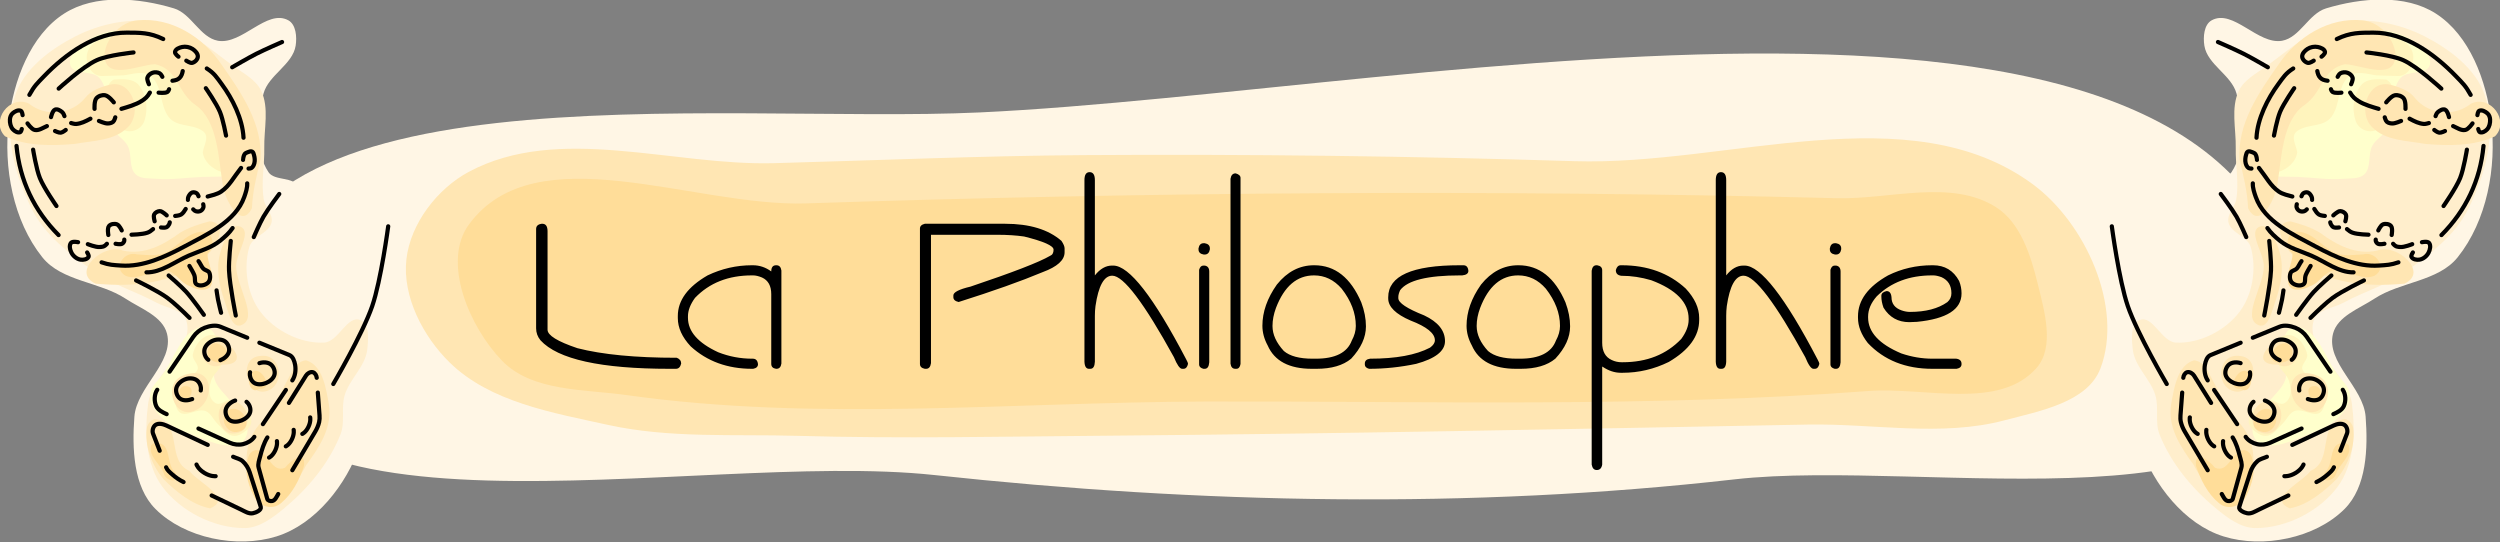 <?xml version="1.0" encoding="UTF-8" standalone="no"?>
<!-- Created with Inkscape (http://www.inkscape.org/) -->

<svg
   width="450.223"
   height="97.623"
   viewBox="0 0 119.121 25.829"
   version="1.1"
   id="svg1"
   inkscape:version="1.3.2 (091e20ef0f, 2023-11-25, custom)"
   sodipodi:docname="la-philosophie.svg"
   xmlns:inkscape="http://www.inkscape.org/namespaces/inkscape"
   xmlns:sodipodi="http://sodipodi.sourceforge.net/DTD/sodipodi-0.dtd"
   xmlns="http://www.w3.org/2000/svg"
   xmlns:svg="http://www.w3.org/2000/svg">
  <rect x="0" y="0" width="119.121" height="25.829" fill="#808080" stroke="none"/>
  <sodipodi:namedview
     id="namedview1"
     pagecolor="#ffffff"
     bordercolor="#666666"
     borderopacity="1.0"
     inkscape:showpageshadow="2"
     inkscape:pageopacity="0.0"
     inkscape:pagecheckerboard="0"
     inkscape:deskcolor="#d1d1d1"
     inkscape:document-units="mm"
     inkscape:zoom="1.2949376"
     inkscape:cx="267.19434"
     inkscape:cy="85.332297"
     inkscape:window-width="636"
     inkscape:window-height="1029"
     inkscape:window-x="640"
     inkscape:window-y="0"
     inkscape:window-maximized="1"
     inkscape:current-layer="layer1"
     showgrid="false" />
  <defs
     id="defs1" />
  <g
     inkscape:label="Layer 1"
     inkscape:groupmode="layer"
     id="layer1"
     transform="translate(-69.612,-124.883)">
    <g
       id="g1"
       inkscape:label="colors">
      <path
         id="path1"
         style="fill:#fff6e5;fill-opacity:1;stroke:none;stroke-width:0.2;stroke-linecap:round;stroke-linejoin:round"
         d="m 179.202,141.366 c -0.603,-21.284 -41.631,-12.118 -62.9,-11.126 -12.559,0.586 -36.736,-2.569 -36.368,9.998 0.341,11.65 22.61,6.029 34.198,7.28 12.638,1.365 25.504,1.64 38.134,0.205 9.167,-1.042 27.198,2.865 26.937,-6.357 z"
         sodipodi:nodetypes="aaaaaa" />
      <path
         id="path8"
         style="fill:#ffe6b3;fill-opacity:1;stroke:none;stroke-width:0.2;stroke-linecap:round;stroke-linejoin:round"
         d="m 169.697,142.433 c 1.101,-2.915 -0.718,-6.926 -3.228,-8.773 -5.869,-4.317 -14.548,-0.869 -21.83,-1.097 -7.796,-0.244 -15.598,-0.342 -23.398,-0.289 -4.918,0.034 -9.832,0.251 -14.749,0.384 -4.845,0.131 -10.256,-1.871 -14.534,0.408 -1.51,0.804 -2.792,2.476 -2.982,4.176 -0.197,1.767 0.794,3.674 2.065,4.917 1.931,1.888 4.9,2.389 7.537,2.969 2.947,0.648 6.021,0.435 9.037,0.522 4.921,0.141 9.845,0.033 14.768,-0.007 11.12,-0.091 22.239,-0.322 33.357,-0.53 3.126,-0.058 6.355,0.599 9.377,-0.201 1.677,-0.444 3.965,-0.854 4.578,-2.478 z"
         sodipodi:nodetypes="aaaaaaaaaaaaaaa" />
      <path
         id="path69"
         style="fill:#ffdd99;fill-opacity:1;stroke:none;stroke-width:0.2;stroke-linecap:round;stroke-linejoin:round;stroke-opacity:1"
         d="m 91.966,135.563 c -1.326,1.795 0.016,4.905 1.568,6.509 1.429,1.476 3.907,1.351 5.941,1.637 9.112,1.284 18.402,0.329 27.604,0.307 10.518,-0.025 21.062,0.293 31.55,-0.501 2.688,-0.203 6.224,0.926 8.013,-1.09 0.89,-1.002 0.385,-2.719 0.065,-4.02 -0.332,-1.346 -0.819,-2.911 -1.99,-3.652 -2.141,-1.354 -5.055,-0.361 -7.588,-0.426 -16.362,-0.418 -32.743,-0.298 -49.101,0.247 -5.361,0.178 -12.873,-3.324 -16.061,0.99 z"
         inkscape:label="path69"
         sodipodi:nodetypes="aaaaaaaaaaa" />
    </g>
    <g
       id="g9-9"
       inkscape:label="icon"
       transform="matrix(0.542,0,0,0.542,234.772,71.917)"
       style="stroke-width:1.844">
      <path
         style="fill:#fff6e5;fill-opacity:1;stroke:none;stroke-width:0.184;stroke-linecap:round;stroke-linejoin:round"
         d="m -116.585,136.909 c 1.185,3.413 3.892,6.898 7.341,7.972 3.469,1.081 8.06,0.159 10.632,-2.408 1.964,-1.96 2.064,-5.348 1.857,-8.115 -0.195,-2.606 -3.507,-4.762 -2.868,-7.296 0.388,-1.541 2.311,-2.207 3.638,-3.08 2.276,-1.498 5.616,-1.512 7.32,-3.639 2.575,-3.215 3.436,-7.908 2.953,-11.998 -0.415,-3.512 -1.891,-7.516 -4.867,-9.427 -2.71,-1.741 -6.569,-1.39 -9.653,-0.459 -1.533,0.463 -2.294,2.566 -3.87,2.846 -2.115,0.376 -4.308,-2.833 -6.189,-1.796 -0.677,0.373 -0.762,1.464 -0.642,2.227 0.261,1.67 2.386,2.579 2.826,4.211 0.602,2.231 0.835,4.992 -0.442,6.918 -0.526,0.792 -2.269,0.367 -2.552,1.275 -0.411,1.319 1.636,2.299 1.999,3.633 0.374,1.373 0.633,2.938 0.123,4.267 -0.681,1.776 -2.036,4.146 -3.938,4.13 -2.061,-0.017 -2.645,-3.183 -4.191,-4.546 -0.915,-0.807 -1.946,-2.77 -2.982,-2.125 -1.355,0.844 0.371,3.182 0.777,4.726 0.754,2.866 2.653,5.413 3.059,8.348 0.199,1.436 -0.805,2.967 -0.33,4.336 z"
         id="path12834-1-7"
         sodipodi:nodetypes="aaaaaaaaaaaaaaaaaaaaaaaa" />
      <path
         style="fill:#ffeecc;fill-opacity:1;stroke:none;stroke-width:0.184;stroke-linecap:round;stroke-linejoin:round"
         d="m -109.953,142.383 c -2.089,-1.729 -3.924,-3.955 -4.923,-6.476 -0.421,-1.063 -0.04,-2.312 -0.358,-3.41 -0.416,-1.434 -1.812,-2.531 -1.988,-4.014 -0.106,-0.889 -0.232,-2.274 0.594,-2.619 1.152,-0.482 1.936,1.911 3.183,1.977 2.075,0.11 4.364,-1.052 5.613,-2.712 1.158,-1.538 1.509,-3.843 0.974,-5.692 -0.271,-0.939 -1.765,-1.222 -1.96,-2.179 -0.142,-0.699 0.582,-1.32 0.695,-2.025 0.238,-1.477 -0.083,-2.991 -0.051,-4.487 0.037,-1.687 -0.455,-3.535 0.278,-5.055 0.465,-0.965 1.534,-1.507 2.401,-2.135 2.075,-1.503 4.125,-3.402 6.645,-3.862 2.411,-0.44 5.068,0.1 7.253,1.211 2.22,1.129 4.546,2.869 5.337,5.231 1.072,3.201 0.015,6.999 -1.504,10.013 -1.148,2.276 -3.337,3.919 -5.404,5.412 -1.673,1.208 -3.725,1.784 -5.536,2.774 -0.888,0.486 -2.308,0.586 -2.61,1.552 -0.803,2.569 3.009,4.676 3.355,7.346 0.317,2.439 0.211,5.293 -1.25,7.271 -1.599,2.164 -4.512,3.636 -7.202,3.645 -1.319,0.004 -2.527,-0.923 -3.543,-1.764 z"
         id="path13582-7-7"
         sodipodi:nodetypes="aaaaaaaaaaaaaaaaaaaaaaaa" />
      <path
         id="path1042-9-6"
         style="fill:#ffffcc;fill-opacity:1;stroke-width:0.184;stroke-linecap:round;stroke-linejoin:round"
         d="m -94.893,100.447 c -0.505,-0.065 -1.015,-0.053 -1.496,0.051 -3.032,0.657 -5.992,2.724 -7.595,5.38 -1.274,2.112 -2.462,5.372 -0.969,7.335 0.727,0.061 1.46,0.036 2.189,0.061 1.354,0.047 2.711,0.281 4.061,0.167 0.623,-0.053 1.378,0.037 1.833,-0.39 0.637,-0.598 0.291,-1.756 0.708,-2.523 0.317,-0.583 1.004,-0.908 1.316,-1.494 0.72,-1.355 0.168,-3.286 1.162,-4.455 0.606,-0.713 2.332,-0.232 2.567,-1.138 0.236,-0.912 -0.902,-1.758 -1.701,-2.256 -0.611,-0.381 -1.338,-0.642 -2.075,-0.737 z" />
      <path
         id="path2309-2-4"
         style="fill:#fff4bd;fill-opacity:1;stroke-width:0.184;stroke-linecap:round;stroke-linejoin:round"
         d="m -94.534,101.02 c -1.234,-0.095 -2.465,0.219 -3.632,0.594 -2.789,0.973 -5.368,2.866 -6.732,5.533 -0.667,1.389 -1.174,3.01 -0.745,4.545 0.191,0.514 0.538,1.352 1.223,1.147 0.782,-0.242 1.548,-0.881 1.652,-1.729 -0.083,-0.633 -0.691,-1.471 0.085,-1.922 0.893,-0.588 2.221,-0.267 2.921,-1.189 0.781,-1.039 0.513,-2.565 1.464,-3.503 0.697,-0.635 1.674,-0.248 2.488,-0.149 0.596,0.036 1.195,0.028 1.792,0.055 0.77,0.074 1.347,-0.603 1.422,-1.319 0.166,-0.763 -0.3,-1.547 -1.025,-1.814 -0.29,-0.13 -0.6,-0.208 -0.915,-0.248 z m -0.414,3.699 c -0.779,-0.043 -1.758,-0.139 -2.275,0.583 -0.616,0.842 -0.743,2.01 -0.429,2.992 0.219,0.782 1.179,1.212 1.896,0.824 1.154,-0.778 1.566,-2.322 1.393,-3.646 -0.088,-0.305 -0.3,-0.612 -0.585,-0.754 z"
         sodipodi:nodetypes="sssssssssssssaaaaaaaa" />
      <path
         style="fill:#ffffcc;fill-opacity:1;stroke-width:0.184;stroke-linecap:round;stroke-linejoin:round"
         d="m -106.107,136.651 c -0.399,-0.201 -0.615,-0.754 -0.597,-1.2 0.036,-0.898 0.895,-1.561 1.393,-2.309 0.466,-0.7 1.224,-1.237 1.491,-2.034 0.432,-1.289 -0.632,-2.908 0.059,-4.078 0.203,-0.343 0.647,-0.665 1.039,-0.593 1.789,0.326 2.409,2.732 3.477,4.203 0.407,0.56 1.055,1.064 1.111,1.754 0.052,0.635 -0.33,1.279 -0.747,1.761 -0.723,0.834 -1.8,1.326 -2.833,1.715 -1.392,0.524 -3.065,1.451 -4.393,0.782 z"
         id="path10275-0-3"
         sodipodi:nodetypes="aaaaaaaaaaa" />
      <path
         style="fill:#fff4bd;fill-opacity:1;stroke-width:0.184;stroke-linecap:round;stroke-linejoin:round"
         d="m -106.017,135.939 c -0.465,-0.241 -1.038,-0.672 -1.02,-1.196 0.029,-0.856 0.971,-1.606 1.795,-1.839 0.405,-0.114 0.818,0.418 1.224,0.308 0.256,-0.07 0.467,-0.312 0.566,-0.558 0.179,-0.445 0.1,-0.98 -0.039,-1.439 -0.181,-0.597 -0.804,-0.991 -0.997,-1.585 -0.199,-0.612 -0.481,-1.387 -0.13,-1.926 0.263,-0.404 0.893,-0.623 1.357,-0.495 0.697,0.192 1.238,0.971 1.37,1.682 0.083,0.446 -0.559,0.86 -0.425,1.293 0.178,0.578 1.151,0.574 1.439,1.107 0.418,0.773 0.804,1.992 0.199,2.629 -0.54,0.568 -1.628,-0.359 -2.351,-0.055 -0.467,0.197 -0.67,0.763 -1.037,1.113 -0.384,0.366 -0.709,0.87 -1.215,1.029 -0.235,0.074 -0.517,0.045 -0.736,-0.069 z"
         id="path10570-2-8-0"
         sodipodi:nodetypes="aaaaaaaaaaaaaaaaa" />
      <path
         id="path14463-3-3"
         style="fill:#ffe6b3;fill-opacity:1;stroke:none;stroke-width:0.184;stroke-linecap:round;stroke-linejoin:round"
         d="m -97.019,99.512 c -2.983,-0.302 -5.795,1.48 -7.408,3.902 -1.723,2.449 -3.63,5.21 -3.412,8.338 0.336,1.413 0.692,2.813 0.748,4.271 1.013,2.05 2.505,-1.006 2.587,-2.169 0.355,-2.179 0.417,-5.551 2.364,-6.89 1.648,-1.134 1.51,-3.134 3.557,-3.597 1.453,0.039 4.606,1.63 4.445,-1.024 -0.255,-1.404 -1.417,-2.688 -2.882,-2.831 z m 2.317,5.634 c -1.942,-0.32 -2.733,2.523 -1.496,3.74 1.19,1.234 3.085,1.188 4.667,1.487 2.047,0.179 4.252,0.214 6.146,-0.666 1.331,-1.326 -0.384,-3.697 -2.105,-2.873 -1.455,1.175 -3.715,0.973 -4.911,-0.476 -0.537,-0.711 -1.467,-1.017 -2.301,-1.211 z m -8.67,12.034 c -1.959,0.16 -0.277,2.8 0.731,3.384 2.561,2.186 6.103,2.377 9.297,2.099 2.228,-1.032 -0.759,-3.61 -2.389,-2.913 -1.869,0.419 -3.574,-0.491 -5.03,-1.562 -0.798,-0.485 -1.712,-0.771 -2.609,-1.008 z m -0.053,10.509 c -1.624,-0.448 -3.746,2.165 -1.049,2.087 1.515,0.755 2.625,-1.597 1.049,-2.087 z m -4.379,1.333 c -2.014,-0.33 -2.268,2.965 -0.27,3.135 1.604,0.053 2.121,-3.013 0.27,-3.135 z m 6.192,1.544 c -2.212,-0.457 -2.154,2.568 -0.495,3.231 1.874,0.923 2.942,-2.415 1.056,-3.064 l -0.235,-0.097 -0.326,-0.07 z m -10.229,-1.169 c -1.491,0.432 -1.76,2.512 -2.012,3.86 -0.336,2.031 0.852,3.797 1.99,5.346 0.735,1.467 2.947,4.593 4.431,2.204 1.171,-1.721 1.082,-4.11 -0.263,-5.717 -1.346,-1.498 -2.152,-3.319 -3.104,-5.056 -0.255,-0.328 -0.619,-0.596 -1.043,-0.637 z m 6.787,3.631 c -1.855,-0.31 -2.387,2.823 -0.353,2.811 1.321,-0.041 1.81,-2.56 0.353,-2.811 z m 6.499,1.547 c -2.553,0.21 -0.926,3.654 -3.038,4.539 -0.606,0.923 -3.929,2.443 -1.818,3.301 1.601,-0.317 2.961,-1.457 4.104,-2.576 1.026,-1.233 1.684,-2.936 1.451,-4.545 -0.097,-0.324 -0.342,-0.662 -0.699,-0.719 z"
         sodipodi:nodetypes="cccccsccccccccccccccccccccccsccccscccccccccccccccc" />
      <path
         style="fill:#ffe6b3;fill-opacity:1;stroke:none;stroke-width:0.184;stroke-linecap:round;stroke-linejoin:round"
         d="m -106.112,126.323 c -1.651,-0.573 0.432,-3.479 0.408,-5.227 -0.016,-1.156 -1.437,-3.02 -0.363,-3.449 0.895,-0.358 1.492,1.368 1.762,2.294 0.397,1.365 0.095,2.907 -0.378,4.247 -0.285,0.807 -0.62,2.415 -1.429,2.134 z"
         id="path13710-7-0"
         sodipodi:nodetypes="aaaaaa" />
      <path
         id="path15154-5-9"
         style="fill:#ffdd99;fill-opacity:1;stroke:none;stroke-width:0.184;stroke-linecap:round;stroke-linejoin:round"
         d="m -102.417,118.123 c -1.223,-0.262 -1.598,1.167 -0.757,1.889 -0.017,0.797 -0.497,1.567 -0.413,2.408 0.023,1.047 1.313,0.846 1.934,0.461 0.918,-0.251 1.318,-1.474 2.369,-1.379 1.111,0.001 2.165,0.903 3.276,0.479 1.207,-0.638 0.189,-2.225 -0.969,-1.896 -1.03,0.062 -2.191,0.258 -3.049,-0.476 -0.773,-0.523 -1.43,-1.312 -2.39,-1.484 z m -1.169,9.82 c -0.941,-0.332 -2.227,1.386 -0.91,1.649 1.065,0.108 1.786,-0.734 0.91,-1.649 z m -3.833,2.375 c -0.776,0.021 -1.499,1.719 -0.329,1.583 0.986,0.676 1.306,-1.515 0.329,-1.583 z m 6.257,1.349 c -1.57,-0.063 0.252,2.433 0.51,0.769 0.015,-0.323 -0.141,-0.733 -0.51,-0.769 z m -4.112,2.015 c -1.08,-0.259 -1.993,1.654 -0.722,1.96 1.242,0.459 2.025,-1.593 0.722,-1.96 z m 6.655,2.987 c -1.476,-0.08 -0.862,1.845 -1.717,2.576 -0.606,1.003 0.862,0.871 1.006,0.065 0.309,-0.824 1.371,-1.485 1.1,-2.431 -0.085,-0.13 -0.241,-0.191 -0.389,-0.209 z m -8.805,0.618 c -1.101,0.021 -1.352,2.094 -2.582,1.55 -0.434,-0.582 -1.815,-1.676 -1.666,-0.172 0.403,1.222 1.019,2.463 2.031,3.294 0.811,0.705 2.062,0.227 2.433,-0.725 0.536,-1.07 0.879,-2.419 0.345,-3.549 -0.122,-0.2 -0.324,-0.361 -0.56,-0.398 z" />
      <path
         style="fill:none;stroke:#000000;stroke-width:0.369;stroke-linecap:round;stroke-linejoin:round;stroke-dasharray:none"
         d="m -109.285,136.503 c 0,0 -0.076,0.354 0.157,0.836 0.233,0.483 0.533,0.612 0.533,0.612"
         id="path43701-4-4-3-2"
         sodipodi:nodetypes="czc" />
      <path
         style="fill:none;stroke:#000000;stroke-width:0.369;stroke-linecap:round;stroke-linejoin:round;stroke-dasharray:none"
         d="m -110.757,135.514 c 0,0 -0.076,0.354 0.157,0.836 0.233,0.483 0.533,0.612 0.533,0.612"
         id="path43725-6-1-5"
         sodipodi:nodetypes="czc" />
      <path
         style="fill:none;stroke:#000000;stroke-width:0.369;stroke-linecap:round;stroke-linejoin:round;stroke-dasharray:none"
         d="m -112.21,134.419 c 0,0 -0.076,0.354 0.157,0.836 0.233,0.483 0.533,0.612 0.533,0.612"
         id="path43727-9-4-4"
         sodipodi:nodetypes="czc" />
      <path
         style="fill:none;stroke:#000000;stroke-width:0.369;stroke-linecap:round;stroke-linejoin:round;stroke-dasharray:none"
         d="m -108.447,136.179 c 0.315,0.505 0.489,1.092 0.636,1.668 0.082,0.322 0.222,0.668 0.133,0.988 l -0.76,2.75 c -0.043,0.154 -0.289,0.218 -0.444,0.18 -0.26,-0.064 -0.383,-0.382 -0.519,-0.612 m -1.239,-2.091 -2.01,-3.391 c -0.155,-0.262 -0.28,-0.548 -0.348,-0.845 -0.043,-0.189 -0.048,-0.387 -0.034,-0.581 v 0 l 0.15,-2.008 m 0.097,-1.301 c 0.015,-0.201 0.154,-0.445 0.35,-0.493 0.216,-0.053 0.477,0.115 0.595,0.303 l 1.499,2.399"
         id="path45027-4-9-0"
         sodipodi:nodetypes="cassaccsassccasc" />
      <path
         style="fill:none;stroke:#000000;stroke-width:0.369;stroke-linecap:round;stroke-linejoin:round;stroke-dasharray:none"
         d="m -106.673,113.844 c -0.019,0.398 0.131,0.832 0.262,1.203 0.766,2.166 3.277,3.287 5.292,4.364 1.695,0.906 3.601,1.787 5.522,1.658 0.689,-0.046 1.051,-0.05 1.724,-0.284 m 3.782,-2.395 c 2.142,-2.148 3.411,-4.796 3.699,-7.839 m -1.132,-4.488 c -0.438,-0.795 -0.684,-1.011 -1.289,-1.638 -1.906,-1.977 -4.532,-3.854 -7.275,-3.833 -1.164,0.009 -2.004,-0.02 -3.201,0.563 m -3.831,2.589 c -0.655,0.413 -0.871,0.777 -1.313,1.377 -0.934,1.27 -1.837,3.038 -1.916,4.709"
         id="path37294-3-2-2-5"
         sodipodi:nodetypes="csasccccssccsc" />
      <path
         style="fill:none;stroke:#000000;stroke-width:0.369;stroke-linecap:round;stroke-linejoin:round;stroke-dasharray:none"
         d="m -97.818,121.664 c -1.286,0.032 -2.485,-0.933 -3.701,-1.462 -0.941,-0.409 -1.984,-0.674 -2.781,-1.322 -0.391,-0.317 -0.806,-0.682 -1.089,-1.108"
         id="path37296-1-2-0-9"
         sodipodi:nodetypes="casc" />
      <path
         style="fill:none;stroke:#000000;stroke-width:0.369;stroke-linecap:round;stroke-linejoin:round;stroke-dasharray:none"
         d="m -101.592,121.103 c -0.138,0.234 -0.347,0.586 -0.426,0.792 -0.129,0.335 0.029,0.671 -0.208,0.827 -0.286,0.188 -0.778,0.083 -1.015,-0.165 -0.199,-0.209 -0.217,-0.598 -0.099,-0.861 0.092,-0.204 0.348,-0.171 0.549,-0.385 0.126,-0.134 0.259,-0.454 0.398,-0.631"
         id="path37298-9-6-6-4"
         sodipodi:nodetypes="csaaasc" />
      <path
         style="fill:none;stroke:#000000;stroke-width:0.369;stroke-linecap:round;stroke-linejoin:round;stroke-dasharray:none"
         d="m -92.602,119.916 c 0,0 -0.185,0.266 -0.126,0.387 0.111,0.226 0.463,0.285 0.711,0.245 0.323,-0.052 0.633,-0.304 0.787,-0.596 0.137,-0.261 0.234,-0.661 0.043,-0.883 -0.135,-0.156 -0.617,-0.054 -0.617,-0.054"
         id="path37302-4-4-8-6"
         sodipodi:nodetypes="caaaac" />
      <path
         style="fill:none;stroke:#000000;stroke-width:0.369;stroke-linecap:round;stroke-linejoin:round;stroke-dasharray:none"
         d="m -86.929,107.844 c 0,0 0.035,-0.322 0.159,-0.38 0.232,-0.109 0.54,0.059 0.729,0.23 0.141,0.128 0.216,0.334 0.227,0.525 0.018,0.303 -0.054,0.65 -0.258,0.874 -0.154,0.169 -0.423,0.331 -0.635,0.252 -0.099,-0.036 -0.149,-0.281 -0.149,-0.281"
         id="path37304-7-1-9-9"
         sodipodi:nodetypes="caaaaac" />
      <path
         style="fill:none;stroke:#000000;stroke-width:0.369;stroke-linecap:round;stroke-linejoin:round;stroke-dasharray:none"
         d="m -100.632,102.706 c 0,0 0.334,-0.248 0.305,-0.418 -0.042,-0.253 -0.381,-0.382 -0.63,-0.434 -0.305,-0.064 -0.658,0.005 -0.919,0.178 -0.227,0.151 -0.477,0.408 -0.456,0.68 0.018,0.245 0.26,0.481 0.497,0.537 0.178,0.042 0.515,-0.193 0.515,-0.193"
         id="path37306-8-2-2-2"
         sodipodi:nodetypes="caaaaac" />
      <path
         style="fill:none;stroke:#000000;stroke-width:0.369;stroke-linecap:round;stroke-linejoin:round;stroke-dasharray:none"
         d="m -87.36,108.572 c 0,0 -0.346,0.51 -0.621,0.572 -0.369,0.084 -0.735,-0.187 -1.083,-0.335"
         id="path37310-4-8-6-2"
         sodipodi:nodetypes="cac" />
      <path
         style="fill:none;stroke:#000000;stroke-width:0.369;stroke-linecap:round;stroke-linejoin:round;stroke-dasharray:none"
         d="m -89.425,108.02 c 0,0 -0.124,-0.572 -0.357,-0.661 -0.213,-0.081 -0.471,0.085 -0.644,0.236 -0.096,0.083 -0.181,0.336 -0.181,0.336"
         id="path37312-5-8-6-4"
         sodipodi:nodetypes="caac" />
      <path
         style="fill:none;stroke:#000000;stroke-width:0.369;stroke-linecap:round;stroke-linejoin:round;stroke-dasharray:none"
         d="m -89.779,109.241 c 0,0 -0.331,0.165 -0.504,0.146 -0.165,-0.018 -0.436,-0.239 -0.436,-0.239"
         id="path37314-0-9-4-7"
         sodipodi:nodetypes="cac" />
      <path
         style="fill:none;stroke:#000000;stroke-width:0.369;stroke-linecap:round;stroke-linejoin:round;stroke-dasharray:none"
         d="m -91.195,108.54 c 0,0 -0.286,0.093 -0.432,0.081 -0.447,-0.037 -0.832,-0.228 -1.263,-0.463"
         id="path37316-3-2-9-7"
         sodipodi:nodetypes="cac" />
      <path
         style="fill:none;stroke:#000000;stroke-width:0.369;stroke-linecap:round;stroke-linejoin:round;stroke-dasharray:none"
         d="m -93.252,107.293 c 0,0 0.041,-0.687 -0.16,-0.925 -0.177,-0.209 -0.505,-0.318 -0.775,-0.269 -0.32,0.058 -0.758,0.622 -0.758,0.622"
         id="path37318-6-8-5-5"
         sodipodi:nodetypes="caac" />
      <path
         style="fill:none;stroke:#000000;stroke-width:0.369;stroke-linecap:round;stroke-linejoin:round;stroke-dasharray:none"
         d="m -95.62,107.29 c -0.431,-0.129 -1.27,-0.35 -1.808,-0.71 -0.275,-0.184 -0.465,-0.324 -0.688,-0.716"
         id="path37320-1-8-0-4"
         sodipodi:nodetypes="cac" />
      <path
         style="fill:none;stroke:#000000;stroke-width:0.369;stroke-linecap:round;stroke-linejoin:round;stroke-dasharray:none"
         d="m -93.64,108.354 c 0,0 -0.494,0.224 -0.756,0.223 -0.173,-7.7e-4 -0.364,-0.038 -0.495,-0.151 -0.108,-0.093 -0.185,-0.389 -0.185,-0.389"
         id="path37322-0-8-4-8"
         sodipodi:nodetypes="caac" />
      <path
         style="fill:none;stroke:#000000;stroke-width:0.369;stroke-linecap:round;stroke-linejoin:round;stroke-dasharray:none"
         d="m -98.033,105.129 c 0,0 0.19,-0.393 0.132,-0.583 -0.06,-0.199 -0.256,-0.358 -0.451,-0.427 -0.2,-0.07 -0.448,-0.049 -0.634,0.054 -0.11,0.061 -0.228,0.304 -0.228,0.304"
         id="path37324-6-6-8-1"
         sodipodi:nodetypes="caaac" />
      <path
         style="fill:none;stroke:#000000;stroke-width:0.369;stroke-linecap:round;stroke-linejoin:round;stroke-dasharray:none"
         d="m -100.101,104.822 c -0.324,-0.047 -0.469,-0.098 -0.634,-0.255 -0.157,-0.151 -0.232,-0.381 -0.27,-0.596"
         id="path37326-3-8-7-2"
         sodipodi:nodetypes="cac" />
      <path
         style="fill:none;stroke:#000000;stroke-width:0.369;stroke-linecap:round;stroke-linejoin:round;stroke-dasharray:none"
         d="m -98.885,105.868 c 0,0 -0.554,0.074 -0.775,-0.061 -0.08,-0.049 -0.146,-0.24 -0.146,-0.24"
         id="path37328-2-3-1-8"
         sodipodi:nodetypes="cac" />
      <path
         style="fill:none;stroke:#000000;stroke-width:0.369;stroke-linecap:round;stroke-linejoin:round;stroke-dasharray:none"
         d="m -94.466,118.381 c 0,0 0.113,-0.592 -0.059,-0.79 -0.156,-0.179 -0.474,-0.228 -0.697,-0.146 -0.212,0.078 -0.421,0.535 -0.421,0.535"
         id="path37330-0-8-7-9"
         sodipodi:nodetypes="caac" />
      <path
         style="fill:none;stroke:#000000;stroke-width:0.369;stroke-linecap:round;stroke-linejoin:round;stroke-dasharray:none"
         d="m -92.662,119.188 c 0,0 -0.693,0.284 -1.051,0.25 -0.228,-0.022 -0.379,0.003 -0.626,-0.283"
         id="path37332-6-3-2-3"
         sodipodi:nodetypes="cac" />
      <path
         style="fill:none;stroke:#000000;stroke-width:0.369;stroke-linecap:round;stroke-linejoin:round;stroke-dasharray:none"
         d="m -95.103,119.153 c 0,0 -0.387,0.083 -0.555,0.006 -0.097,-0.044 -0.169,-0.144 -0.206,-0.245 -0.015,-0.039 -0.003,-0.127 -0.003,-0.127"
         id="path37334-1-3-7-6"
         sodipodi:nodetypes="caac" />
      <path
         style="fill:none;stroke:#000000;stroke-width:0.369;stroke-linecap:round;stroke-linejoin:round;stroke-dasharray:none"
         d="m -96.505,118.356 c 0,0 -0.956,-0.018 -1.397,-0.178 -0.184,-0.066 -0.303,-0.151 -0.494,-0.315"
         id="path37336-5-3-2-8"
         sodipodi:nodetypes="cac" />
      <path
         style="fill:none;stroke:#000000;stroke-width:0.369;stroke-linecap:round;stroke-linejoin:round;stroke-dasharray:none"
         d="m -98.537,117.178 c 0,0 0.132,-0.427 0.039,-0.605 -0.087,-0.167 -0.294,-0.28 -0.481,-0.29 -0.143,-0.007 -0.268,0.105 -0.389,0.183 -0.084,0.054 -0.228,0.193 -0.228,0.193"
         id="path37338-5-8-2-0"
         sodipodi:nodetypes="caaac" />
      <path
         style="fill:none;stroke:#000000;stroke-width:0.369;stroke-linecap:round;stroke-linejoin:round;stroke-dasharray:none"
         d="m -99.094,117.719 c 0,0 -0.329,0.052 -0.472,-0.013 -0.115,-0.053 -0.194,-0.172 -0.256,-0.284 -0.026,-0.047 -0.043,-0.154 -0.043,-0.154"
         id="path37340-4-0-6-2"
         sodipodi:nodetypes="caac" />
      <path
         style="fill:none;stroke:#000000;stroke-width:0.369;stroke-linecap:round;stroke-linejoin:round;stroke-dasharray:none"
         d="m -100.341,116.706 c 0,0 -0.364,-0.027 -0.513,-0.119 -0.183,-0.112 -0.301,-0.318 -0.412,-0.494"
         id="path37342-7-4-1-1"
         sodipodi:nodetypes="cac" />
      <path
         style="fill:none;stroke:#000000;stroke-width:0.369;stroke-linecap:round;stroke-linejoin:round;stroke-dasharray:none"
         d="m -101.459,115.296 c 0.012,-0.042 -0.013,-0.219 -0.062,-0.313 -0.072,-0.139 -0.176,-0.292 -0.325,-0.34 -0.128,-0.04 -0.285,3e-5 -0.395,0.078 -0.081,0.058 -0.153,0.257 -0.153,0.257"
         id="path37344-6-7-0-0"
         sodipodi:nodetypes="caaac" />
      <path
         style="fill:none;stroke:#000000;stroke-width:0.369;stroke-linecap:round;stroke-linejoin:round;stroke-dasharray:none"
         d="m -103.199,114.999 c -0.297,-0.084 -0.846,-0.194 -1.193,-0.437 -0.739,-0.519 -1.061,-1.214 -1.742,-2.076"
         id="path37346-5-6-6-5"
         sodipodi:nodetypes="cac" />
      <path
         style="fill:none;stroke:#000000;stroke-width:0.369;stroke-linecap:round;stroke-linejoin:round;stroke-dasharray:none"
         d="m -106.308,111.779 c 0.005,-0.03 -0.034,-0.367 -0.139,-0.508 -0.062,-0.084 -0.168,-0.13 -0.266,-0.166 -0.124,-0.045 -0.273,-0.116 -0.392,-0.057 -0.103,0.052 -0.135,0.195 -0.166,0.307 -0.064,0.23 -0.09,0.485 -0.031,0.716 0.04,0.159 0.12,0.326 0.253,0.419 0.072,0.05 0.258,0.051 0.258,0.051"
         id="path37348-6-8-1-1"
         sodipodi:nodetypes="caaaaaac" />
      <path
         style="fill:none;stroke:#000000;stroke-width:0.369;stroke-linecap:round;stroke-linejoin:round;stroke-dasharray:none"
         d="m -101.927,116.129 c -0.021,0.038 -0.164,0.15 -0.267,0.174 -0.133,0.031 -0.288,0.018 -0.405,-0.051 -0.11,-0.065 -0.192,-0.186 -0.227,-0.31 -0.024,-0.084 0.02,-0.263 0.02,-0.263"
         id="path37350-9-9-5-1"
         sodipodi:nodetypes="caaac" />
      <path
         style="fill:none;stroke:#000000;stroke-width:0.369;stroke-linecap:round;stroke-linejoin:round;stroke-dasharray:none"
         d="m -96.906,122.375 c 0,0 -1.917,0.917 -2.765,1.547 -0.56,0.416 -1.288,1.103 -1.932,1.746"
         id="path37775-3-0-9-0"
         sodipodi:nodetypes="csc" />
      <path
         style="fill:none;stroke:#000000;stroke-width:0.369;stroke-linecap:round;stroke-linejoin:round;stroke-dasharray:none"
         d="m -105.669,125.461 c 0,0 0.533,-2.62 0.593,-3.949 0.039,-0.869 -0.153,-2.607 -0.153,-2.607"
         id="path37781-5-6-4-8"
         sodipodi:nodetypes="cac" />
      <path
         style="fill:none;stroke:#000000;stroke-width:0.369;stroke-linecap:round;stroke-linejoin:round;stroke-dasharray:none"
         d="m -105.613,132.933 c 0.363,0.124 0.74,0.428 0.826,0.803 0.072,0.316 -0.071,0.723 -0.333,0.913 -0.287,0.208 -0.732,0.165 -1.062,0.035 -0.331,-0.131 -0.679,-0.407 -0.755,-0.754 -0.068,-0.305 0.077,-0.687 0.322,-0.881"
         id="path42371-8-9-5"
         sodipodi:nodetypes="caaaac" />
      <path
         style="fill:none;stroke:#000000;stroke-width:0.369;stroke-linecap:round;stroke-linejoin:round;stroke-dasharray:none"
         d="m -102.589,132.049 c -0.068,-0.305 0.077,-0.687 0.322,-0.881 0.264,-0.208 0.684,-0.224 1.002,-0.115 0.363,0.124 0.74,0.428 0.826,0.803 0.072,0.316 -0.071,0.723 -0.333,0.913 -0.287,0.208 -0.732,0.165 -1.062,0.035"
         id="path42397-7-0-0"
         sodipodi:nodetypes="caaaac" />
      <path
         style="fill:none;stroke:#000000;stroke-width:0.369;stroke-linecap:round;stroke-linejoin:round;stroke-dasharray:none"
         d="m -104.315,129.388 c -0.331,-0.131 -0.679,-0.407 -0.755,-0.754 -0.068,-0.305 0.077,-0.687 0.322,-0.881 0.264,-0.208 0.684,-0.224 1.002,-0.115 0.363,0.124 0.74,0.428 0.826,0.803 0.072,0.316 -0.071,0.723 -0.333,0.913"
         id="path42399-9-9-6"
         sodipodi:nodetypes="caaaac" />
      <path
         style="fill:none;stroke:#000000;stroke-width:0.369;stroke-linecap:round;stroke-linejoin:round;stroke-dasharray:none"
         d="m -106.924,130.45 c 0.072,0.316 -0.071,0.723 -0.333,0.913 -0.287,0.208 -0.732,0.165 -1.062,0.035 -0.331,-0.131 -0.679,-0.407 -0.755,-0.754 -0.068,-0.305 0.077,-0.687 0.322,-0.881 0.264,-0.208 0.684,-0.224 1.002,-0.115"
         id="path42401-0-1-4"
         sodipodi:nodetypes="caaaac" />
      <path
         style="fill:none;stroke:#000000;stroke-width:0.369;stroke-linecap:round;stroke-linejoin:round;stroke-dasharray:none"
         d="m -102.388,135.397 -2.757,1.248 c -0.358,0.162 -0.789,0.213 -1.171,0.121 -0.38,-0.091 -0.767,-0.313 -0.985,-0.638 m -0.752,-1.118 -2.021,-3.005 m -0.565,-0.841 c -0.256,-0.381 -0.326,-0.903 -0.248,-1.356 0.057,-0.329 0.19,-0.741 0.498,-0.868 l 2.644,-1.087 m 1.071,-0.44 2.348,-0.965 c 0.428,-0.176 0.954,-0.077 1.387,0.089 0.401,0.155 0.769,0.447 1.011,0.803 l 2.08,3.058 m 1.083,1.592 c 0.27,0.398 0.288,1.002 0.089,1.44 -0.159,0.35 -0.565,0.543 -0.915,0.701"
         id="path42403-3-7-6"
         sodipodi:nodetypes="csaccccasccsasccac" />
      <path
         style="fill:none;stroke:#000000;stroke-width:0.369;stroke-linecap:round;stroke-linejoin:round;stroke-dasharray:none"
         d="m -102.861,125.399 c 0,0 0.973,-1.385 1.541,-2.01 0.475,-0.524 1.552,-1.447 1.552,-1.447"
         id="path43047-3-7-2"
         sodipodi:nodetypes="cac" />
      <path
         style="fill:none;stroke:#000000;stroke-width:0.369;stroke-linecap:round;stroke-linejoin:round;stroke-dasharray:none"
         d="m -103.979,123.251 c 0,0 -0.074,0.537 -0.126,0.803 -0.076,0.391 -0.272,1.164 -0.272,1.164"
         id="path43049-3-1-5"
         sodipodi:nodetypes="cac" />
      <path
         style="fill:none;stroke:#000000;stroke-width:0.369;stroke-linecap:round;stroke-linejoin:round;stroke-dasharray:none"
         d="m -103.203,136.834 3.634,-1.702 c 0.291,-0.136 0.704,-0.235 0.964,-0.046 0.213,0.154 0.305,0.516 0.209,0.761 l -0.583,1.501 m -0.566,1.457 c -0.1,0.258 -0.335,0.444 -0.541,0.628 -0.298,0.264 -0.632,0.496 -0.991,0.667 m -2.472,1.183 -2.601,1.245 c -0.319,0.153 -0.665,0.384 -1.012,0.317 -0.296,-0.057 -0.793,-0.283 -0.701,-0.57 l 0.968,-3.023 c 0.12,-0.374 0.339,-0.735 0.635,-0.994 0.228,-0.199 0.55,-0.252 0.824,-0.38"
         id="path43051-7-1-8"
         sodipodi:nodetypes="csasccaccsassac" />
      <path
         style="fill:none;stroke:#000000;stroke-width:0.369;stroke-linecap:round;stroke-linejoin:round;stroke-dasharray:none"
         d="m -103.898,139.585 c 0,0 0.436,0.054 0.996,-0.29 0.56,-0.345 0.685,-0.734 0.685,-0.734"
         id="path43701-3-5-6"
         sodipodi:nodetypes="czc" />
      <path
         style="fill:none;stroke:#000000;stroke-width:0.369;stroke-linecap:round;stroke-linejoin:round;stroke-dasharray:none"
         d="m -114.241,131.481 c 0,0 -2.593,-4.434 -3.422,-6.848 -0.774,-2.255 -1.406,-7.013 -1.406,-7.013"
         id="path45029-2-9-2"
         sodipodi:nodetypes="cac" />
      <path
         style="fill:none;stroke:#000000;stroke-width:0.369;stroke-linecap:round;stroke-linejoin:round;stroke-dasharray:none"
         d="m -107.251,118.564 c 0,0 -0.522,-1.217 -0.853,-1.789 -0.407,-0.701 -1.386,-1.999 -1.386,-1.999"
         id="path45031-6-7-8"
         sodipodi:nodetypes="cac" />
      <path
         style="fill:none;stroke:#000000;stroke-width:0.369;stroke-linecap:round;stroke-linejoin:round;stroke-dasharray:none"
         d="m -105.354,103.635 c 0,0 -1.399,-0.817 -2.121,-1.183 -0.74,-0.375 -2.262,-1.035 -2.262,-1.035"
         id="path45033-5-7-4"
         sodipodi:nodetypes="cac" />
      <path
         style="fill:none;stroke:#000000;stroke-width:0.369;stroke-linecap:round;stroke-linejoin:round;stroke-dasharray:none"
         d="m -89.905,115.834 c 0,0 1.097,-1.569 1.454,-2.449 0.323,-0.796 0.599,-2.506 0.599,-2.506"
         id="path45832-2-6-7"
         sodipodi:nodetypes="cac" />
      <path
         style="fill:none;stroke:#000000;stroke-width:0.369;stroke-linecap:round;stroke-linejoin:round;stroke-dasharray:none"
         d="m -104.814,109.643 c 0,0 0.262,-1.421 0.538,-2.084 0.311,-0.746 1.24,-2.082 1.24,-2.082"
         id="path45834-6-7-2"
         sodipodi:nodetypes="cac" />
      <path
         style="fill:none;stroke:#000000;stroke-width:0.369;stroke-linecap:round;stroke-linejoin:round;stroke-dasharray:none"
         d="m -96.679,102.334 c 0,0 2.224,0.224 3.225,0.676 1.271,0.574 3.354,2.503 3.354,2.503"
         id="path45836-5-3-4"
         sodipodi:nodetypes="cac" />
    </g>
    <g
       id="g429"
       inkscape:label="icon"
       transform="matrix(-0.542,0,0,0.542,23.574,71.917)"
       style="stroke-width:1.844">
      <path
         style="fill:#fff6e5;fill-opacity:1;stroke:none;stroke-width:0.184;stroke-linecap:round;stroke-linejoin:round"
         d="m -116.585,136.909 c 1.185,3.413 3.892,6.898 7.341,7.972 3.469,1.081 8.06,0.159 10.632,-2.408 1.964,-1.96 2.064,-5.348 1.857,-8.115 -0.195,-2.606 -3.507,-4.762 -2.868,-7.296 0.388,-1.541 2.311,-2.207 3.638,-3.08 2.276,-1.498 5.616,-1.512 7.32,-3.639 2.575,-3.215 3.436,-7.908 2.953,-11.998 -0.415,-3.512 -1.891,-7.516 -4.867,-9.427 -2.71,-1.741 -6.569,-1.39 -9.653,-0.459 -1.533,0.463 -2.294,2.566 -3.87,2.846 -2.115,0.376 -4.308,-2.833 -6.189,-1.796 -0.677,0.373 -0.762,1.464 -0.642,2.227 0.261,1.67 2.386,2.579 2.826,4.211 0.602,2.231 0.835,4.992 -0.442,6.918 -0.526,0.792 -2.269,0.367 -2.552,1.275 -0.411,1.319 1.636,2.299 1.999,3.633 0.374,1.373 0.633,2.938 0.123,4.267 -0.681,1.776 -2.036,4.146 -3.938,4.13 -2.061,-0.017 -2.645,-3.183 -4.191,-4.546 -0.915,-0.807 -1.946,-2.77 -2.982,-2.125 -1.355,0.844 0.371,3.182 0.777,4.726 0.754,2.866 2.653,5.413 3.059,8.348 0.199,1.436 -0.805,2.967 -0.33,4.336 z"
         id="path373"
         sodipodi:nodetypes="aaaaaaaaaaaaaaaaaaaaaaaa" />
      <path
         style="fill:#ffeecc;fill-opacity:1;stroke:none;stroke-width:0.184;stroke-linecap:round;stroke-linejoin:round"
         d="m -109.953,142.383 c -2.089,-1.729 -3.924,-3.955 -4.923,-6.476 -0.421,-1.063 -0.04,-2.312 -0.358,-3.41 -0.416,-1.434 -1.812,-2.531 -1.988,-4.014 -0.106,-0.889 -0.232,-2.274 0.594,-2.619 1.152,-0.482 1.936,1.911 3.183,1.977 2.075,0.11 4.364,-1.052 5.613,-2.712 1.158,-1.538 1.509,-3.843 0.974,-5.692 -0.271,-0.939 -1.765,-1.222 -1.96,-2.179 -0.142,-0.699 0.582,-1.32 0.695,-2.025 0.238,-1.477 -0.083,-2.991 -0.051,-4.487 0.037,-1.687 -0.455,-3.535 0.278,-5.055 0.465,-0.965 1.534,-1.507 2.401,-2.135 2.075,-1.503 4.125,-3.402 6.645,-3.862 2.411,-0.44 5.068,0.1 7.253,1.211 2.22,1.129 4.546,2.869 5.337,5.231 1.072,3.201 0.015,6.999 -1.504,10.013 -1.148,2.276 -3.337,3.919 -5.404,5.412 -1.673,1.208 -3.725,1.784 -5.536,2.774 -0.888,0.486 -2.308,0.586 -2.61,1.552 -0.803,2.569 3.009,4.676 3.355,7.346 0.317,2.439 0.211,5.293 -1.25,7.271 -1.599,2.164 -4.512,3.636 -7.202,3.645 -1.319,0.004 -2.527,-0.923 -3.543,-1.764 z"
         id="path374"
         sodipodi:nodetypes="aaaaaaaaaaaaaaaaaaaaaaaa" />
      <path
         id="path375"
         style="fill:#ffffcc;fill-opacity:1;stroke-width:0.184;stroke-linecap:round;stroke-linejoin:round"
         d="m -94.893,100.447 c -0.505,-0.065 -1.015,-0.053 -1.496,0.051 -3.032,0.657 -5.992,2.724 -7.595,5.38 -1.274,2.112 -2.462,5.372 -0.969,7.335 0.727,0.061 1.46,0.036 2.189,0.061 1.354,0.047 2.711,0.281 4.061,0.167 0.623,-0.053 1.378,0.037 1.833,-0.39 0.637,-0.598 0.291,-1.756 0.708,-2.523 0.317,-0.583 1.004,-0.908 1.316,-1.494 0.72,-1.355 0.168,-3.286 1.162,-4.455 0.606,-0.713 2.332,-0.232 2.567,-1.138 0.236,-0.912 -0.902,-1.758 -1.701,-2.256 -0.611,-0.381 -1.338,-0.642 -2.075,-0.737 z" />
      <path
         id="path376"
         style="fill:#fff4bd;fill-opacity:1;stroke-width:0.184;stroke-linecap:round;stroke-linejoin:round"
         d="m -94.534,101.02 c -1.234,-0.095 -2.465,0.219 -3.632,0.594 -2.789,0.973 -5.368,2.866 -6.732,5.533 -0.667,1.389 -1.174,3.01 -0.745,4.545 0.191,0.514 0.538,1.352 1.223,1.147 0.782,-0.242 1.548,-0.881 1.652,-1.729 -0.083,-0.633 -0.691,-1.471 0.085,-1.922 0.893,-0.588 2.221,-0.267 2.921,-1.189 0.781,-1.039 0.513,-2.565 1.464,-3.503 0.697,-0.635 1.674,-0.248 2.488,-0.149 0.596,0.036 1.195,0.028 1.792,0.055 0.77,0.074 1.347,-0.603 1.422,-1.319 0.166,-0.763 -0.3,-1.547 -1.025,-1.814 -0.29,-0.13 -0.6,-0.208 -0.915,-0.248 z m -0.414,3.699 c -0.779,-0.043 -1.758,-0.139 -2.275,0.583 -0.616,0.842 -0.743,2.01 -0.429,2.992 0.219,0.782 1.179,1.212 1.896,0.824 1.154,-0.778 1.566,-2.322 1.393,-3.646 -0.088,-0.305 -0.3,-0.612 -0.585,-0.754 z"
         sodipodi:nodetypes="sssssssssssssaaaaaaaa" />
      <path
         style="fill:#ffffcc;fill-opacity:1;stroke-width:0.184;stroke-linecap:round;stroke-linejoin:round"
         d="m -106.107,136.651 c -0.399,-0.201 -0.615,-0.754 -0.597,-1.2 0.036,-0.898 0.895,-1.561 1.393,-2.309 0.466,-0.7 1.224,-1.237 1.491,-2.034 0.432,-1.289 -0.632,-2.908 0.059,-4.078 0.203,-0.343 0.647,-0.665 1.039,-0.593 1.789,0.326 2.409,2.732 3.477,4.203 0.407,0.56 1.055,1.064 1.111,1.754 0.052,0.635 -0.33,1.279 -0.747,1.761 -0.723,0.834 -1.8,1.326 -2.833,1.715 -1.392,0.524 -3.065,1.451 -4.393,0.782 z"
         id="path377"
         sodipodi:nodetypes="aaaaaaaaaaa" />
      <path
         style="fill:#fff4bd;fill-opacity:1;stroke-width:0.184;stroke-linecap:round;stroke-linejoin:round"
         d="m -106.017,135.939 c -0.465,-0.241 -1.038,-0.672 -1.02,-1.196 0.029,-0.856 0.971,-1.606 1.795,-1.839 0.405,-0.114 0.818,0.418 1.224,0.308 0.256,-0.07 0.467,-0.312 0.566,-0.558 0.179,-0.445 0.1,-0.98 -0.039,-1.439 -0.181,-0.597 -0.804,-0.991 -0.997,-1.585 -0.199,-0.612 -0.481,-1.387 -0.13,-1.926 0.263,-0.404 0.893,-0.623 1.357,-0.495 0.697,0.192 1.238,0.971 1.37,1.682 0.083,0.446 -0.559,0.86 -0.425,1.293 0.178,0.578 1.151,0.574 1.439,1.107 0.418,0.773 0.804,1.992 0.199,2.629 -0.54,0.568 -1.628,-0.359 -2.351,-0.055 -0.467,0.197 -0.67,0.763 -1.037,1.113 -0.384,0.366 -0.709,0.87 -1.215,1.029 -0.235,0.074 -0.517,0.045 -0.736,-0.069 z"
         id="path378"
         sodipodi:nodetypes="aaaaaaaaaaaaaaaaa" />
      <path
         id="path379"
         style="fill:#ffe6b3;fill-opacity:1;stroke:none;stroke-width:0.184;stroke-linecap:round;stroke-linejoin:round"
         d="m -97.019,99.512 c -2.983,-0.302 -5.795,1.48 -7.408,3.902 -1.723,2.449 -3.63,5.21 -3.412,8.338 0.336,1.413 0.692,2.813 0.748,4.271 1.013,2.05 2.505,-1.006 2.587,-2.169 0.355,-2.179 0.417,-5.551 2.364,-6.89 1.648,-1.134 1.51,-3.134 3.557,-3.597 1.453,0.039 4.606,1.63 4.445,-1.024 -0.255,-1.404 -1.417,-2.688 -2.882,-2.831 z m 2.317,5.634 c -1.942,-0.32 -2.733,2.523 -1.496,3.74 1.19,1.234 3.085,1.188 4.667,1.487 2.047,0.179 4.252,0.214 6.146,-0.666 1.331,-1.326 -0.384,-3.697 -2.105,-2.873 -1.455,1.175 -3.715,0.973 -4.911,-0.476 -0.537,-0.711 -1.467,-1.017 -2.301,-1.211 z m -8.67,12.034 c -1.959,0.16 -0.277,2.8 0.731,3.384 2.561,2.186 6.103,2.377 9.297,2.099 2.228,-1.032 -0.759,-3.61 -2.389,-2.913 -1.869,0.419 -3.574,-0.491 -5.03,-1.562 -0.798,-0.485 -1.712,-0.771 -2.609,-1.008 z m -0.053,10.509 c -1.624,-0.448 -3.746,2.165 -1.049,2.087 1.515,0.755 2.625,-1.597 1.049,-2.087 z m -4.379,1.333 c -2.014,-0.33 -2.268,2.965 -0.27,3.135 1.604,0.053 2.121,-3.013 0.27,-3.135 z m 6.192,1.544 c -2.212,-0.457 -2.154,2.568 -0.495,3.231 1.874,0.923 2.942,-2.415 1.056,-3.064 l -0.235,-0.097 -0.326,-0.07 z m -10.229,-1.169 c -1.491,0.432 -1.76,2.512 -2.012,3.86 -0.336,2.031 0.852,3.797 1.99,5.346 0.735,1.467 2.947,4.593 4.431,2.204 1.171,-1.721 1.082,-4.11 -0.263,-5.717 -1.346,-1.498 -2.152,-3.319 -3.104,-5.056 -0.255,-0.328 -0.619,-0.596 -1.043,-0.637 z m 6.787,3.631 c -1.855,-0.31 -2.387,2.823 -0.353,2.811 1.321,-0.041 1.81,-2.56 0.353,-2.811 z m 6.499,1.547 c -2.553,0.21 -0.926,3.654 -3.038,4.539 -0.606,0.923 -3.929,2.443 -1.818,3.301 1.601,-0.317 2.961,-1.457 4.104,-2.576 1.026,-1.233 1.684,-2.936 1.451,-4.545 -0.097,-0.324 -0.342,-0.662 -0.699,-0.719 z"
         sodipodi:nodetypes="cccccsccccccccccccccccccccccsccccscccccccccccccccc" />
      <path
         style="fill:#ffe6b3;fill-opacity:1;stroke:none;stroke-width:0.184;stroke-linecap:round;stroke-linejoin:round"
         d="m -106.112,126.323 c -1.651,-0.573 0.432,-3.479 0.408,-5.227 -0.016,-1.156 -1.437,-3.02 -0.363,-3.449 0.895,-0.358 1.492,1.368 1.762,2.294 0.397,1.365 0.095,2.907 -0.378,4.247 -0.285,0.807 -0.62,2.415 -1.429,2.134 z"
         id="path380"
         sodipodi:nodetypes="aaaaaa" />
      <path
         id="path381"
         style="fill:#ffdd99;fill-opacity:1;stroke:none;stroke-width:0.184;stroke-linecap:round;stroke-linejoin:round"
         d="m -102.417,118.123 c -1.223,-0.262 -1.598,1.167 -0.757,1.889 -0.017,0.797 -0.497,1.567 -0.413,2.408 0.023,1.047 1.313,0.846 1.934,0.461 0.918,-0.251 1.318,-1.474 2.369,-1.379 1.111,0.001 2.165,0.903 3.276,0.479 1.207,-0.638 0.189,-2.225 -0.969,-1.896 -1.03,0.062 -2.191,0.258 -3.049,-0.476 -0.773,-0.523 -1.43,-1.312 -2.39,-1.484 z m -1.169,9.82 c -0.941,-0.332 -2.227,1.386 -0.91,1.649 1.065,0.108 1.786,-0.734 0.91,-1.649 z m -3.833,2.375 c -0.776,0.021 -1.499,1.719 -0.329,1.583 0.986,0.676 1.306,-1.515 0.329,-1.583 z m 6.257,1.349 c -1.57,-0.063 0.252,2.433 0.51,0.769 0.015,-0.323 -0.141,-0.733 -0.51,-0.769 z m -4.112,2.015 c -1.08,-0.259 -1.993,1.654 -0.722,1.96 1.242,0.459 2.025,-1.593 0.722,-1.96 z m 6.655,2.987 c -1.476,-0.08 -0.862,1.845 -1.717,2.576 -0.606,1.003 0.862,0.871 1.006,0.065 0.309,-0.824 1.371,-1.485 1.1,-2.431 -0.085,-0.13 -0.241,-0.191 -0.389,-0.209 z m -8.805,0.618 c -1.101,0.021 -1.352,2.094 -2.582,1.55 -0.434,-0.582 -1.815,-1.676 -1.666,-0.172 0.403,1.222 1.019,2.463 2.031,3.294 0.811,0.705 2.062,0.227 2.433,-0.725 0.536,-1.07 0.879,-2.419 0.345,-3.549 -0.122,-0.2 -0.324,-0.361 -0.56,-0.398 z" />
      <path
         style="fill:none;stroke:#000000;stroke-width:0.369;stroke-linecap:round;stroke-linejoin:round;stroke-dasharray:none"
         d="m -109.285,136.503 c 0,0 -0.076,0.354 0.157,0.836 0.233,0.483 0.533,0.612 0.533,0.612"
         id="path382"
         sodipodi:nodetypes="czc" />
      <path
         style="fill:none;stroke:#000000;stroke-width:0.369;stroke-linecap:round;stroke-linejoin:round;stroke-dasharray:none"
         d="m -110.757,135.514 c 0,0 -0.076,0.354 0.157,0.836 0.233,0.483 0.533,0.612 0.533,0.612"
         id="path383"
         sodipodi:nodetypes="czc" />
      <path
         style="fill:none;stroke:#000000;stroke-width:0.369;stroke-linecap:round;stroke-linejoin:round;stroke-dasharray:none"
         d="m -112.21,134.419 c 0,0 -0.076,0.354 0.157,0.836 0.233,0.483 0.533,0.612 0.533,0.612"
         id="path384"
         sodipodi:nodetypes="czc" />
      <path
         style="fill:none;stroke:#000000;stroke-width:0.369;stroke-linecap:round;stroke-linejoin:round;stroke-dasharray:none"
         d="m -108.447,136.179 c 0.315,0.505 0.489,1.092 0.636,1.668 0.082,0.322 0.222,0.668 0.133,0.988 l -0.76,2.75 c -0.043,0.154 -0.289,0.218 -0.444,0.18 -0.26,-0.064 -0.383,-0.382 -0.519,-0.612 m -1.239,-2.091 -2.01,-3.391 c -0.155,-0.262 -0.28,-0.548 -0.348,-0.845 -0.043,-0.189 -0.048,-0.387 -0.034,-0.581 v 0 l 0.15,-2.008 m 0.097,-1.301 c 0.015,-0.201 0.154,-0.445 0.35,-0.493 0.216,-0.053 0.477,0.115 0.595,0.303 l 1.499,2.399"
         id="path385"
         sodipodi:nodetypes="cassaccsassccasc" />
      <path
         style="fill:none;stroke:#000000;stroke-width:0.369;stroke-linecap:round;stroke-linejoin:round;stroke-dasharray:none"
         d="m -106.673,113.844 c -0.019,0.398 0.131,0.832 0.262,1.203 0.766,2.166 3.277,3.287 5.292,4.364 1.695,0.906 3.601,1.787 5.522,1.658 0.689,-0.046 1.051,-0.05 1.724,-0.284 m 3.782,-2.395 c 2.142,-2.148 3.411,-4.796 3.699,-7.839 m -1.132,-4.488 c -0.438,-0.795 -0.684,-1.011 -1.289,-1.638 -1.906,-1.977 -4.532,-3.854 -7.275,-3.833 -1.164,0.009 -2.004,-0.02 -3.201,0.563 m -3.831,2.589 c -0.655,0.413 -0.871,0.777 -1.313,1.377 -0.934,1.27 -1.837,3.038 -1.916,4.709"
         id="path386"
         sodipodi:nodetypes="csasccccssccsc" />
      <path
         style="fill:none;stroke:#000000;stroke-width:0.369;stroke-linecap:round;stroke-linejoin:round;stroke-dasharray:none"
         d="m -97.818,121.664 c -1.286,0.032 -2.485,-0.933 -3.701,-1.462 -0.941,-0.409 -1.984,-0.674 -2.781,-1.322 -0.391,-0.317 -0.806,-0.682 -1.089,-1.108"
         id="path387"
         sodipodi:nodetypes="casc" />
      <path
         style="fill:none;stroke:#000000;stroke-width:0.369;stroke-linecap:round;stroke-linejoin:round;stroke-dasharray:none"
         d="m -101.592,121.103 c -0.138,0.234 -0.347,0.586 -0.426,0.792 -0.129,0.335 0.029,0.671 -0.208,0.827 -0.286,0.188 -0.778,0.083 -1.015,-0.165 -0.199,-0.209 -0.217,-0.598 -0.099,-0.861 0.092,-0.204 0.348,-0.171 0.549,-0.385 0.126,-0.134 0.259,-0.454 0.398,-0.631"
         id="path388"
         sodipodi:nodetypes="csaaasc" />
      <path
         style="fill:none;stroke:#000000;stroke-width:0.369;stroke-linecap:round;stroke-linejoin:round;stroke-dasharray:none"
         d="m -92.602,119.916 c 0,0 -0.185,0.266 -0.126,0.387 0.111,0.226 0.463,0.285 0.711,0.245 0.323,-0.052 0.633,-0.304 0.787,-0.596 0.137,-0.261 0.234,-0.661 0.043,-0.883 -0.135,-0.156 -0.617,-0.054 -0.617,-0.054"
         id="path389"
         sodipodi:nodetypes="caaaac" />
      <path
         style="fill:none;stroke:#000000;stroke-width:0.369;stroke-linecap:round;stroke-linejoin:round;stroke-dasharray:none"
         d="m -86.929,107.844 c 0,0 0.035,-0.322 0.159,-0.38 0.232,-0.109 0.54,0.059 0.729,0.23 0.141,0.128 0.216,0.334 0.227,0.525 0.018,0.303 -0.054,0.65 -0.258,0.874 -0.154,0.169 -0.423,0.331 -0.635,0.252 -0.099,-0.036 -0.149,-0.281 -0.149,-0.281"
         id="path390"
         sodipodi:nodetypes="caaaaac" />
      <path
         style="fill:none;stroke:#000000;stroke-width:0.369;stroke-linecap:round;stroke-linejoin:round;stroke-dasharray:none"
         d="m -100.632,102.706 c 0,0 0.334,-0.248 0.305,-0.418 -0.042,-0.253 -0.381,-0.382 -0.63,-0.434 -0.305,-0.064 -0.658,0.005 -0.919,0.178 -0.227,0.151 -0.477,0.408 -0.456,0.68 0.018,0.245 0.26,0.481 0.497,0.537 0.178,0.042 0.515,-0.193 0.515,-0.193"
         id="path391"
         sodipodi:nodetypes="caaaaac" />
      <path
         style="fill:none;stroke:#000000;stroke-width:0.369;stroke-linecap:round;stroke-linejoin:round;stroke-dasharray:none"
         d="m -87.36,108.572 c 0,0 -0.346,0.51 -0.621,0.572 -0.369,0.084 -0.735,-0.187 -1.083,-0.335"
         id="path392"
         sodipodi:nodetypes="cac" />
      <path
         style="fill:none;stroke:#000000;stroke-width:0.369;stroke-linecap:round;stroke-linejoin:round;stroke-dasharray:none"
         d="m -89.425,108.02 c 0,0 -0.124,-0.572 -0.357,-0.661 -0.213,-0.081 -0.471,0.085 -0.644,0.236 -0.096,0.083 -0.181,0.336 -0.181,0.336"
         id="path393"
         sodipodi:nodetypes="caac" />
      <path
         style="fill:none;stroke:#000000;stroke-width:0.369;stroke-linecap:round;stroke-linejoin:round;stroke-dasharray:none"
         d="m -89.779,109.241 c 0,0 -0.331,0.165 -0.504,0.146 -0.165,-0.018 -0.436,-0.239 -0.436,-0.239"
         id="path394"
         sodipodi:nodetypes="cac" />
      <path
         style="fill:none;stroke:#000000;stroke-width:0.369;stroke-linecap:round;stroke-linejoin:round;stroke-dasharray:none"
         d="m -91.195,108.54 c 0,0 -0.286,0.093 -0.432,0.081 -0.447,-0.037 -0.832,-0.228 -1.263,-0.463"
         id="path395"
         sodipodi:nodetypes="cac" />
      <path
         style="fill:none;stroke:#000000;stroke-width:0.369;stroke-linecap:round;stroke-linejoin:round;stroke-dasharray:none"
         d="m -93.252,107.293 c 0,0 0.041,-0.687 -0.16,-0.925 -0.177,-0.209 -0.505,-0.318 -0.775,-0.269 -0.32,0.058 -0.758,0.622 -0.758,0.622"
         id="path396"
         sodipodi:nodetypes="caac" />
      <path
         style="fill:none;stroke:#000000;stroke-width:0.369;stroke-linecap:round;stroke-linejoin:round;stroke-dasharray:none"
         d="m -95.62,107.29 c -0.431,-0.129 -1.27,-0.35 -1.808,-0.71 -0.275,-0.184 -0.465,-0.324 -0.688,-0.716"
         id="path397"
         sodipodi:nodetypes="cac" />
      <path
         style="fill:none;stroke:#000000;stroke-width:0.369;stroke-linecap:round;stroke-linejoin:round;stroke-dasharray:none"
         d="m -93.64,108.354 c 0,0 -0.494,0.224 -0.756,0.223 -0.173,-7.7e-4 -0.364,-0.038 -0.495,-0.151 -0.108,-0.093 -0.185,-0.389 -0.185,-0.389"
         id="path398"
         sodipodi:nodetypes="caac" />
      <path
         style="fill:none;stroke:#000000;stroke-width:0.369;stroke-linecap:round;stroke-linejoin:round;stroke-dasharray:none"
         d="m -98.033,105.129 c 0,0 0.19,-0.393 0.132,-0.583 -0.06,-0.199 -0.256,-0.358 -0.451,-0.427 -0.2,-0.07 -0.448,-0.049 -0.634,0.054 -0.11,0.061 -0.228,0.304 -0.228,0.304"
         id="path399"
         sodipodi:nodetypes="caaac" />
      <path
         style="fill:none;stroke:#000000;stroke-width:0.369;stroke-linecap:round;stroke-linejoin:round;stroke-dasharray:none"
         d="m -100.101,104.822 c -0.324,-0.047 -0.469,-0.098 -0.634,-0.255 -0.157,-0.151 -0.232,-0.381 -0.27,-0.596"
         id="path400"
         sodipodi:nodetypes="cac" />
      <path
         style="fill:none;stroke:#000000;stroke-width:0.369;stroke-linecap:round;stroke-linejoin:round;stroke-dasharray:none"
         d="m -98.885,105.868 c 0,0 -0.554,0.074 -0.775,-0.061 -0.08,-0.049 -0.146,-0.24 -0.146,-0.24"
         id="path401"
         sodipodi:nodetypes="cac" />
      <path
         style="fill:none;stroke:#000000;stroke-width:0.369;stroke-linecap:round;stroke-linejoin:round;stroke-dasharray:none"
         d="m -94.466,118.381 c 0,0 0.113,-0.592 -0.059,-0.79 -0.156,-0.179 -0.474,-0.228 -0.697,-0.146 -0.212,0.078 -0.421,0.535 -0.421,0.535"
         id="path402"
         sodipodi:nodetypes="caac" />
      <path
         style="fill:none;stroke:#000000;stroke-width:0.369;stroke-linecap:round;stroke-linejoin:round;stroke-dasharray:none"
         d="m -92.662,119.188 c 0,0 -0.693,0.284 -1.051,0.25 -0.228,-0.022 -0.379,0.003 -0.626,-0.283"
         id="path403"
         sodipodi:nodetypes="cac" />
      <path
         style="fill:none;stroke:#000000;stroke-width:0.369;stroke-linecap:round;stroke-linejoin:round;stroke-dasharray:none"
         d="m -95.103,119.153 c 0,0 -0.387,0.083 -0.555,0.006 -0.097,-0.044 -0.169,-0.144 -0.206,-0.245 -0.015,-0.039 -0.003,-0.127 -0.003,-0.127"
         id="path404"
         sodipodi:nodetypes="caac" />
      <path
         style="fill:none;stroke:#000000;stroke-width:0.369;stroke-linecap:round;stroke-linejoin:round;stroke-dasharray:none"
         d="m -96.505,118.356 c 0,0 -0.956,-0.018 -1.397,-0.178 -0.184,-0.066 -0.303,-0.151 -0.494,-0.315"
         id="path405"
         sodipodi:nodetypes="cac" />
      <path
         style="fill:none;stroke:#000000;stroke-width:0.369;stroke-linecap:round;stroke-linejoin:round;stroke-dasharray:none"
         d="m -98.537,117.178 c 0,0 0.132,-0.427 0.039,-0.605 -0.087,-0.167 -0.294,-0.28 -0.481,-0.29 -0.143,-0.007 -0.268,0.105 -0.389,0.183 -0.084,0.054 -0.228,0.193 -0.228,0.193"
         id="path406"
         sodipodi:nodetypes="caaac" />
      <path
         style="fill:none;stroke:#000000;stroke-width:0.369;stroke-linecap:round;stroke-linejoin:round;stroke-dasharray:none"
         d="m -99.094,117.719 c 0,0 -0.329,0.052 -0.472,-0.013 -0.115,-0.053 -0.194,-0.172 -0.256,-0.284 -0.026,-0.047 -0.043,-0.154 -0.043,-0.154"
         id="path407"
         sodipodi:nodetypes="caac" />
      <path
         style="fill:none;stroke:#000000;stroke-width:0.369;stroke-linecap:round;stroke-linejoin:round;stroke-dasharray:none"
         d="m -100.341,116.706 c 0,0 -0.364,-0.027 -0.513,-0.119 -0.183,-0.112 -0.301,-0.318 -0.412,-0.494"
         id="path408"
         sodipodi:nodetypes="cac" />
      <path
         style="fill:none;stroke:#000000;stroke-width:0.369;stroke-linecap:round;stroke-linejoin:round;stroke-dasharray:none"
         d="m -101.459,115.296 c 0.012,-0.042 -0.013,-0.219 -0.062,-0.313 -0.072,-0.139 -0.176,-0.292 -0.325,-0.34 -0.128,-0.04 -0.285,3e-5 -0.395,0.078 -0.081,0.058 -0.153,0.257 -0.153,0.257"
         id="path409"
         sodipodi:nodetypes="caaac" />
      <path
         style="fill:none;stroke:#000000;stroke-width:0.369;stroke-linecap:round;stroke-linejoin:round;stroke-dasharray:none"
         d="m -103.199,114.999 c -0.297,-0.084 -0.846,-0.194 -1.193,-0.437 -0.739,-0.519 -1.061,-1.214 -1.742,-2.076"
         id="path410"
         sodipodi:nodetypes="cac" />
      <path
         style="fill:none;stroke:#000000;stroke-width:0.369;stroke-linecap:round;stroke-linejoin:round;stroke-dasharray:none"
         d="m -106.308,111.779 c 0.005,-0.03 -0.034,-0.367 -0.139,-0.508 -0.062,-0.084 -0.168,-0.13 -0.266,-0.166 -0.124,-0.045 -0.273,-0.116 -0.392,-0.057 -0.103,0.052 -0.135,0.195 -0.166,0.307 -0.064,0.23 -0.09,0.485 -0.031,0.716 0.04,0.159 0.12,0.326 0.253,0.419 0.072,0.05 0.258,0.051 0.258,0.051"
         id="path411"
         sodipodi:nodetypes="caaaaaac" />
      <path
         style="fill:none;stroke:#000000;stroke-width:0.369;stroke-linecap:round;stroke-linejoin:round;stroke-dasharray:none"
         d="m -101.927,116.129 c -0.021,0.038 -0.164,0.15 -0.267,0.174 -0.133,0.031 -0.288,0.018 -0.405,-0.051 -0.11,-0.065 -0.192,-0.186 -0.227,-0.31 -0.024,-0.084 0.02,-0.263 0.02,-0.263"
         id="path412"
         sodipodi:nodetypes="caaac" />
      <path
         style="fill:none;stroke:#000000;stroke-width:0.369;stroke-linecap:round;stroke-linejoin:round;stroke-dasharray:none"
         d="m -96.906,122.375 c 0,0 -1.917,0.917 -2.765,1.547 -0.56,0.416 -1.288,1.103 -1.932,1.746"
         id="path413"
         sodipodi:nodetypes="csc" />
      <path
         style="fill:none;stroke:#000000;stroke-width:0.369;stroke-linecap:round;stroke-linejoin:round;stroke-dasharray:none"
         d="m -105.669,125.461 c 0,0 0.533,-2.62 0.593,-3.949 0.039,-0.869 -0.153,-2.607 -0.153,-2.607"
         id="path414"
         sodipodi:nodetypes="cac" />
      <path
         style="fill:none;stroke:#000000;stroke-width:0.369;stroke-linecap:round;stroke-linejoin:round;stroke-dasharray:none"
         d="m -105.613,132.933 c 0.363,0.124 0.74,0.428 0.826,0.803 0.072,0.316 -0.071,0.723 -0.333,0.913 -0.287,0.208 -0.732,0.165 -1.062,0.035 -0.331,-0.131 -0.679,-0.407 -0.755,-0.754 -0.068,-0.305 0.077,-0.687 0.322,-0.881"
         id="path415"
         sodipodi:nodetypes="caaaac" />
      <path
         style="fill:none;stroke:#000000;stroke-width:0.369;stroke-linecap:round;stroke-linejoin:round;stroke-dasharray:none"
         d="m -102.589,132.049 c -0.068,-0.305 0.077,-0.687 0.322,-0.881 0.264,-0.208 0.684,-0.224 1.002,-0.115 0.363,0.124 0.74,0.428 0.826,0.803 0.072,0.316 -0.071,0.723 -0.333,0.913 -0.287,0.208 -0.732,0.165 -1.062,0.035"
         id="path416"
         sodipodi:nodetypes="caaaac" />
      <path
         style="fill:none;stroke:#000000;stroke-width:0.369;stroke-linecap:round;stroke-linejoin:round;stroke-dasharray:none"
         d="m -104.315,129.388 c -0.331,-0.131 -0.679,-0.407 -0.755,-0.754 -0.068,-0.305 0.077,-0.687 0.322,-0.881 0.264,-0.208 0.684,-0.224 1.002,-0.115 0.363,0.124 0.74,0.428 0.826,0.803 0.072,0.316 -0.071,0.723 -0.333,0.913"
         id="path417"
         sodipodi:nodetypes="caaaac" />
      <path
         style="fill:none;stroke:#000000;stroke-width:0.369;stroke-linecap:round;stroke-linejoin:round;stroke-dasharray:none"
         d="m -106.924,130.45 c 0.072,0.316 -0.071,0.723 -0.333,0.913 -0.287,0.208 -0.732,0.165 -1.062,0.035 -0.331,-0.131 -0.679,-0.407 -0.755,-0.754 -0.068,-0.305 0.077,-0.687 0.322,-0.881 0.264,-0.208 0.684,-0.224 1.002,-0.115"
         id="path418"
         sodipodi:nodetypes="caaaac" />
      <path
         style="fill:none;stroke:#000000;stroke-width:0.369;stroke-linecap:round;stroke-linejoin:round;stroke-dasharray:none"
         d="m -102.388,135.397 -2.757,1.248 c -0.358,0.162 -0.789,0.213 -1.171,0.121 -0.38,-0.091 -0.767,-0.313 -0.985,-0.638 m -0.752,-1.118 -2.021,-3.005 m -0.565,-0.841 c -0.256,-0.381 -0.326,-0.903 -0.248,-1.356 0.057,-0.329 0.19,-0.741 0.498,-0.868 l 2.644,-1.087 m 1.071,-0.44 2.348,-0.965 c 0.428,-0.176 0.954,-0.077 1.387,0.089 0.401,0.155 0.769,0.447 1.011,0.803 l 2.08,3.058 m 1.083,1.592 c 0.27,0.398 0.288,1.002 0.089,1.44 -0.159,0.35 -0.565,0.543 -0.915,0.701"
         id="path419"
         sodipodi:nodetypes="csaccccasccsasccac" />
      <path
         style="fill:none;stroke:#000000;stroke-width:0.369;stroke-linecap:round;stroke-linejoin:round;stroke-dasharray:none"
         d="m -102.861,125.399 c 0,0 0.973,-1.385 1.541,-2.01 0.475,-0.524 1.552,-1.447 1.552,-1.447"
         id="path420"
         sodipodi:nodetypes="cac" />
      <path
         style="fill:none;stroke:#000000;stroke-width:0.369;stroke-linecap:round;stroke-linejoin:round;stroke-dasharray:none"
         d="m -103.979,123.251 c 0,0 -0.074,0.537 -0.126,0.803 -0.076,0.391 -0.272,1.164 -0.272,1.164"
         id="path421"
         sodipodi:nodetypes="cac" />
      <path
         style="fill:none;stroke:#000000;stroke-width:0.369;stroke-linecap:round;stroke-linejoin:round;stroke-dasharray:none"
         d="m -103.203,136.834 3.634,-1.702 c 0.291,-0.136 0.704,-0.235 0.964,-0.046 0.213,0.154 0.305,0.516 0.209,0.761 l -0.583,1.501 m -0.566,1.457 c -0.1,0.258 -0.335,0.444 -0.541,0.628 -0.298,0.264 -0.632,0.496 -0.991,0.667 m -2.472,1.183 -2.601,1.245 c -0.319,0.153 -0.665,0.384 -1.012,0.317 -0.296,-0.057 -0.793,-0.283 -0.701,-0.57 l 0.968,-3.023 c 0.12,-0.374 0.339,-0.735 0.635,-0.994 0.228,-0.199 0.55,-0.252 0.824,-0.38"
         id="path422"
         sodipodi:nodetypes="csasccaccsassac" />
      <path
         style="fill:none;stroke:#000000;stroke-width:0.369;stroke-linecap:round;stroke-linejoin:round;stroke-dasharray:none"
         d="m -103.898,139.585 c 0,0 0.436,0.054 0.996,-0.29 0.56,-0.345 0.685,-0.734 0.685,-0.734"
         id="path423"
         sodipodi:nodetypes="czc" />
      <path
         style="fill:none;stroke:#000000;stroke-width:0.369;stroke-linecap:round;stroke-linejoin:round;stroke-dasharray:none"
         d="m -114.241,131.481 c 0,0 -2.593,-4.434 -3.422,-6.848 -0.774,-2.255 -1.406,-7.013 -1.406,-7.013"
         id="path424"
         sodipodi:nodetypes="cac" />
      <path
         style="fill:none;stroke:#000000;stroke-width:0.369;stroke-linecap:round;stroke-linejoin:round;stroke-dasharray:none"
         d="m -107.251,118.564 c 0,0 -0.522,-1.217 -0.853,-1.789 -0.407,-0.701 -1.386,-1.999 -1.386,-1.999"
         id="path425"
         sodipodi:nodetypes="cac" />
      <path
         style="fill:none;stroke:#000000;stroke-width:0.369;stroke-linecap:round;stroke-linejoin:round;stroke-dasharray:none"
         d="m -105.354,103.635 c 0,0 -1.399,-0.817 -2.121,-1.183 -0.74,-0.375 -2.262,-1.035 -2.262,-1.035"
         id="path426"
         sodipodi:nodetypes="cac" />
      <path
         style="fill:none;stroke:#000000;stroke-width:0.369;stroke-linecap:round;stroke-linejoin:round;stroke-dasharray:none"
         d="m -89.905,115.834 c 0,0 1.097,-1.569 1.454,-2.449 0.323,-0.796 0.599,-2.506 0.599,-2.506"
         id="path427"
         sodipodi:nodetypes="cac" />
      <path
         style="fill:none;stroke:#000000;stroke-width:0.369;stroke-linecap:round;stroke-linejoin:round;stroke-dasharray:none"
         d="m -104.814,109.643 c 0,0 0.262,-1.421 0.538,-2.084 0.311,-0.746 1.24,-2.082 1.24,-2.082"
         id="path428"
         sodipodi:nodetypes="cac" />
      <path
         style="fill:none;stroke:#000000;stroke-width:0.369;stroke-linecap:round;stroke-linejoin:round;stroke-dasharray:none"
         d="m -96.679,102.334 c 0,0 2.224,0.224 3.225,0.676 1.271,0.574 3.354,2.503 3.354,2.503"
         id="path429"
         sodipodi:nodetypes="cac" />
    </g>
    <path
       id="text2"
       style="font-size:9.878px;line-height:1.25;font-family:Tibet;-inkscape-font-specification:Tibet;text-align:justify;letter-spacing:0px;word-spacing:0px;stroke-width:0.265"
       d="M 121.53 133.085 C 121.366 133.085 121.284 133.212 121.284 133.466 L 121.284 142.118 C 121.294 142.344 121.366 142.456 121.501 142.456 L 121.564 142.456 C 121.699 142.456 121.771 142.344 121.781 142.118 L 121.781 139.929 C 121.781 139.775 121.79 139.62 121.81 139.466 C 121.951 138.501 122.218 138.019 122.61 138.019 C 123.144 138.019 124.123 139.313 125.547 141.901 C 125.698 142.271 125.829 142.456 125.938 142.456 L 126.001 142.456 C 126.11 142.456 126.183 142.379 126.218 142.225 C 126.218 142.18 126.189 142.106 126.131 142.003 C 124.575 139.025 123.415 137.537 122.653 137.537 L 122.596 137.537 C 122.3 137.537 122.028 137.693 121.781 138.005 L 121.781 133.466 C 121.781 133.212 121.697 133.085 121.53 133.085 z M 151.612 133.085 C 151.448 133.085 151.366 133.212 151.366 133.466 L 151.366 142.118 C 151.376 142.344 151.448 142.456 151.583 142.456 L 151.645 142.456 C 151.781 142.456 151.853 142.344 151.863 142.118 L 151.863 139.929 C 151.863 139.775 151.872 139.62 151.891 139.466 C 152.033 138.501 152.3 138.019 152.692 138.019 C 153.226 138.019 154.205 139.313 155.629 141.901 C 155.78 142.271 155.911 142.456 156.02 142.456 L 156.083 142.456 C 156.192 142.456 156.265 142.379 156.3 142.225 C 156.3 142.18 156.271 142.106 156.213 142.003 C 154.657 139.025 153.497 137.537 152.735 137.537 L 152.677 137.537 C 152.382 137.537 152.11 137.693 151.863 138.005 L 151.863 133.466 C 151.863 133.212 151.779 133.085 151.612 133.085 z M 128.49 133.143 C 128.352 133.143 128.27 133.23 128.244 133.403 L 128.244 142.21 C 128.266 142.374 128.343 142.456 128.475 142.456 L 128.519 142.456 C 128.628 142.456 128.696 142.379 128.721 142.225 L 128.721 133.36 C 128.721 133.26 128.644 133.188 128.49 133.143 z M 95.427 135.545 C 95.247 135.567 95.157 135.651 95.157 135.795 L 95.157 140.527 C 95.157 140.736 95.226 140.926 95.364 141.096 C 96.191 142.003 98.244 142.456 101.523 142.456 L 101.817 142.456 C 101.946 142.456 102.03 142.372 102.069 142.205 C 102.069 142.077 101.999 141.985 101.861 141.93 C 99.893 141.93 98.314 141.778 97.125 141.473 C 96.176 141.154 95.702 140.861 95.702 140.595 L 95.702 135.902 C 95.702 135.664 95.618 135.545 95.451 135.545 L 95.427 135.545 z M 113.678 135.545 C 113.523 135.583 113.446 135.66 113.446 135.776 L 113.446 142.225 C 113.446 142.347 113.523 142.424 113.678 142.456 L 113.74 142.456 C 113.869 142.456 113.946 142.366 113.972 142.186 L 113.972 136.07 L 117.131 136.07 C 117.61 136.07 118.036 136.098 118.409 136.152 C 119.345 136.384 119.813 136.593 119.813 136.779 C 119.813 136.934 119.756 137.032 119.644 137.074 C 119.136 137.373 117.872 137.861 115.853 138.54 C 115.309 138.668 115.038 138.808 115.038 138.959 L 115.038 139.042 C 115.038 139.157 115.121 139.235 115.289 139.273 C 116.928 138.755 118.263 138.281 119.292 137.85 C 119.99 137.593 120.338 137.278 120.338 136.905 L 120.338 136.717 C 120.338 136.63 120.289 136.511 120.189 136.36 C 119.562 135.816 118.668 135.545 117.507 135.545 L 113.678 135.545 z M 126.965 136.471 C 126.83 136.471 126.748 136.553 126.719 136.717 L 126.719 136.765 C 126.719 136.9 126.801 136.982 126.965 137.011 L 127.014 137.011 C 127.149 137.011 127.231 136.929 127.26 136.765 L 127.26 136.717 C 127.26 136.582 127.178 136.5 127.014 136.471 L 126.965 136.471 z M 157.047 136.471 C 156.912 136.471 156.83 136.553 156.801 136.717 L 156.801 136.765 C 156.801 136.9 156.883 136.982 157.047 137.011 L 157.096 137.011 C 157.231 137.011 157.313 136.929 157.342 136.765 L 157.342 136.717 C 157.342 136.582 157.26 136.5 157.096 136.471 L 157.047 136.471 z M 105.44 137.522 C 104.707 137.522 104.003 137.683 103.327 138.005 C 102.382 138.551 101.909 139.196 101.909 139.939 L 101.909 140.04 C 101.909 140.5 102.113 140.948 102.522 141.386 C 103.3 142.1 104.278 142.456 105.454 142.456 L 105.498 142.456 C 105.652 142.427 105.729 142.353 105.729 142.234 C 105.71 142.061 105.628 141.974 105.483 141.974 L 105.454 141.974 C 104.892 141.974 104.35 141.871 103.829 141.665 C 102.871 141.222 102.392 140.675 102.392 140.026 L 102.392 139.953 C 102.392 139.677 102.504 139.384 102.729 139.075 C 103.414 138.361 104.318 138.005 105.44 138.005 L 105.498 138.005 C 105.617 138.005 105.758 138.038 105.922 138.106 C 106.215 138.241 106.361 138.505 106.361 138.897 L 106.361 142.22 C 106.361 142.355 106.438 142.434 106.592 142.456 L 106.607 142.456 C 106.742 142.456 106.821 142.372 106.844 142.205 L 106.844 137.773 C 106.821 137.606 106.742 137.522 106.607 137.522 L 106.592 137.522 C 106.438 137.522 106.361 137.62 106.361 137.816 C 106.094 137.62 105.802 137.522 105.483 137.522 L 105.44 137.522 z M 132.223 137.522 C 131.535 137.522 130.944 137.829 130.452 138.443 C 129.993 139.093 129.763 139.747 129.763 140.406 C 129.763 140.722 129.847 141.034 130.014 141.342 C 130.338 142.085 131.041 142.456 132.122 142.456 L 132.339 142.456 C 133.056 142.456 133.607 142.295 133.993 141.974 C 134.462 141.469 134.697 140.956 134.697 140.435 C 134.697 140.066 134.623 139.685 134.475 139.292 C 133.97 138.112 133.224 137.522 132.237 137.522 L 132.223 137.522 z M 139.168 137.522 C 136.895 137.522 135.758 138.03 135.758 139.046 L 135.758 139.104 C 135.758 139.5 136.114 139.85 136.824 140.156 C 137.596 140.452 137.982 140.765 137.982 141.096 C 137.982 141.218 137.905 141.336 137.75 141.448 C 137.081 141.799 136.129 141.974 134.895 141.974 C 134.727 141.996 134.644 142.073 134.644 142.205 L 134.644 142.254 C 134.644 142.35 134.711 142.418 134.846 142.456 C 135.592 142.456 136.34 142.377 137.089 142.22 C 138.006 141.969 138.464 141.609 138.464 141.14 C 138.464 140.632 138.132 140.222 137.47 139.91 C 136.65 139.585 136.24 139.312 136.24 139.09 L 136.24 139.032 C 136.24 138.942 136.269 138.834 136.327 138.709 C 136.681 138.239 137.633 138.005 139.183 138.005 L 139.284 138.005 C 139.48 137.985 139.578 137.913 139.578 137.787 C 139.562 137.611 139.483 137.522 139.342 137.522 L 139.168 137.522 z M 141.951 137.522 C 141.263 137.522 140.673 137.829 140.181 138.443 C 139.721 139.093 139.491 139.747 139.491 140.406 C 139.491 140.722 139.575 141.034 139.742 141.342 C 140.067 142.085 140.769 142.456 141.85 142.456 L 142.067 142.456 C 142.784 142.456 143.335 142.295 143.721 141.974 C 144.19 141.469 144.425 140.956 144.425 140.435 C 144.425 140.066 144.351 139.685 144.204 139.292 C 143.699 138.112 142.953 137.522 141.965 137.522 L 141.951 137.522 z M 145.679 137.522 C 145.554 137.522 145.478 137.609 145.453 137.783 L 145.453 147.019 C 145.485 147.193 145.565 147.279 145.694 147.279 C 145.839 147.279 145.925 147.193 145.954 147.019 L 145.954 142.355 L 145.969 142.355 C 146.255 142.548 146.544 142.645 146.837 142.645 L 146.928 142.645 C 147.694 142.645 148.427 142.472 149.128 142.128 C 150.092 141.562 150.575 140.898 150.575 140.136 L 150.575 140.03 C 150.575 139.558 150.361 139.091 149.933 138.631 C 149.13 137.892 148.112 137.522 146.88 137.522 L 146.837 137.522 C 146.724 137.522 146.647 137.598 146.605 137.749 L 146.605 137.763 C 146.605 137.914 146.692 138.001 146.866 138.024 L 146.88 138.024 C 147.347 138.024 147.817 138.095 148.293 138.236 C 149.48 138.683 150.073 139.296 150.073 140.074 L 150.073 140.122 C 150.073 140.408 149.956 140.712 149.721 141.033 C 149.014 141.773 148.083 142.143 146.928 142.143 L 146.88 142.143 C 146.713 142.143 146.555 142.108 146.408 142.037 C 146.105 141.899 145.954 141.625 145.954 141.217 L 145.954 137.763 C 145.954 137.628 145.874 137.548 145.713 137.522 L 145.679 137.522 z M 161.673 137.522 C 160.927 137.522 160.227 137.683 159.575 138.005 C 158.62 138.541 158.142 139.191 158.142 139.953 L 158.142 140.026 C 158.142 140.428 158.298 140.828 158.61 141.227 C 159.385 142.046 160.411 142.456 161.687 142.456 L 162.84 142.456 C 162.998 142.427 163.076 142.353 163.076 142.234 L 163.076 142.22 C 163.076 142.078 162.993 141.996 162.826 141.974 L 161.687 141.974 C 161.192 141.974 160.699 141.89 160.207 141.723 C 159.152 141.279 158.624 140.709 158.624 140.011 L 158.624 139.968 C 158.624 139.637 158.761 139.315 159.035 139.003 C 159.71 138.337 160.589 138.005 161.673 138.005 L 161.731 138.005 C 161.837 138.005 161.968 138.033 162.126 138.091 C 162.438 138.236 162.594 138.49 162.594 138.854 C 162.594 139.024 162.53 139.165 162.401 139.278 C 161.96 139.59 161.366 139.745 160.616 139.745 C 160.491 139.745 160.359 139.721 160.221 139.673 C 159.9 139.561 159.739 139.352 159.739 139.046 C 159.722 138.85 159.644 138.752 159.502 138.752 C 159.338 138.791 159.256 138.865 159.256 138.974 L 159.256 139.017 C 159.256 139.178 159.29 139.353 159.358 139.543 C 159.641 140.003 160.051 140.233 160.588 140.233 C 160.671 140.233 160.793 140.228 160.954 140.218 C 162.369 140.077 163.076 139.627 163.076 138.868 L 163.076 138.854 C 163.076 138.657 163.038 138.463 162.961 138.27 C 162.69 137.771 162.276 137.522 161.716 137.522 L 161.673 137.522 z M 126.951 137.537 C 126.854 137.537 126.787 137.604 126.748 137.739 L 126.748 142.254 C 126.748 142.35 126.816 142.418 126.951 142.456 L 127.014 142.456 C 127.143 142.456 127.215 142.353 127.231 142.147 L 127.231 137.826 C 127.231 137.656 127.159 137.559 127.014 137.537 L 126.951 137.537 z M 157.033 137.537 C 156.936 137.537 156.869 137.604 156.83 137.739 L 156.83 142.254 C 156.83 142.35 156.898 142.418 157.033 142.456 L 157.096 142.456 C 157.224 142.456 157.297 142.353 157.313 142.147 L 157.313 137.826 C 157.313 137.656 157.24 137.559 157.096 137.537 L 157.033 137.537 z M 132.223 138.005 C 132.734 138.005 133.173 138.215 133.54 138.637 C 133.99 139.215 134.214 139.805 134.214 140.406 L 134.214 140.421 C 134.214 140.646 134.15 140.876 134.022 141.111 C 133.806 141.686 133.236 141.974 132.31 141.974 L 132.151 141.974 C 131.527 141.974 131.071 141.852 130.785 141.607 C 130.425 141.215 130.245 140.82 130.245 140.421 L 130.245 140.406 C 130.245 140.136 130.3 139.853 130.409 139.557 C 130.805 138.522 131.409 138.005 132.223 138.005 z M 141.951 138.005 C 142.462 138.005 142.901 138.215 143.268 138.637 C 143.718 139.215 143.943 139.805 143.943 140.406 L 143.943 140.421 C 143.943 140.646 143.878 140.876 143.75 141.111 C 143.534 141.686 142.964 141.974 142.038 141.974 L 141.879 141.974 C 141.255 141.974 140.8 141.852 140.514 141.607 C 140.154 141.215 139.973 140.82 139.973 140.421 L 139.973 140.406 C 139.973 140.136 140.028 139.853 140.138 139.557 C 140.533 138.522 141.137 138.005 141.951 138.005 z " />
  </g>
</svg>
